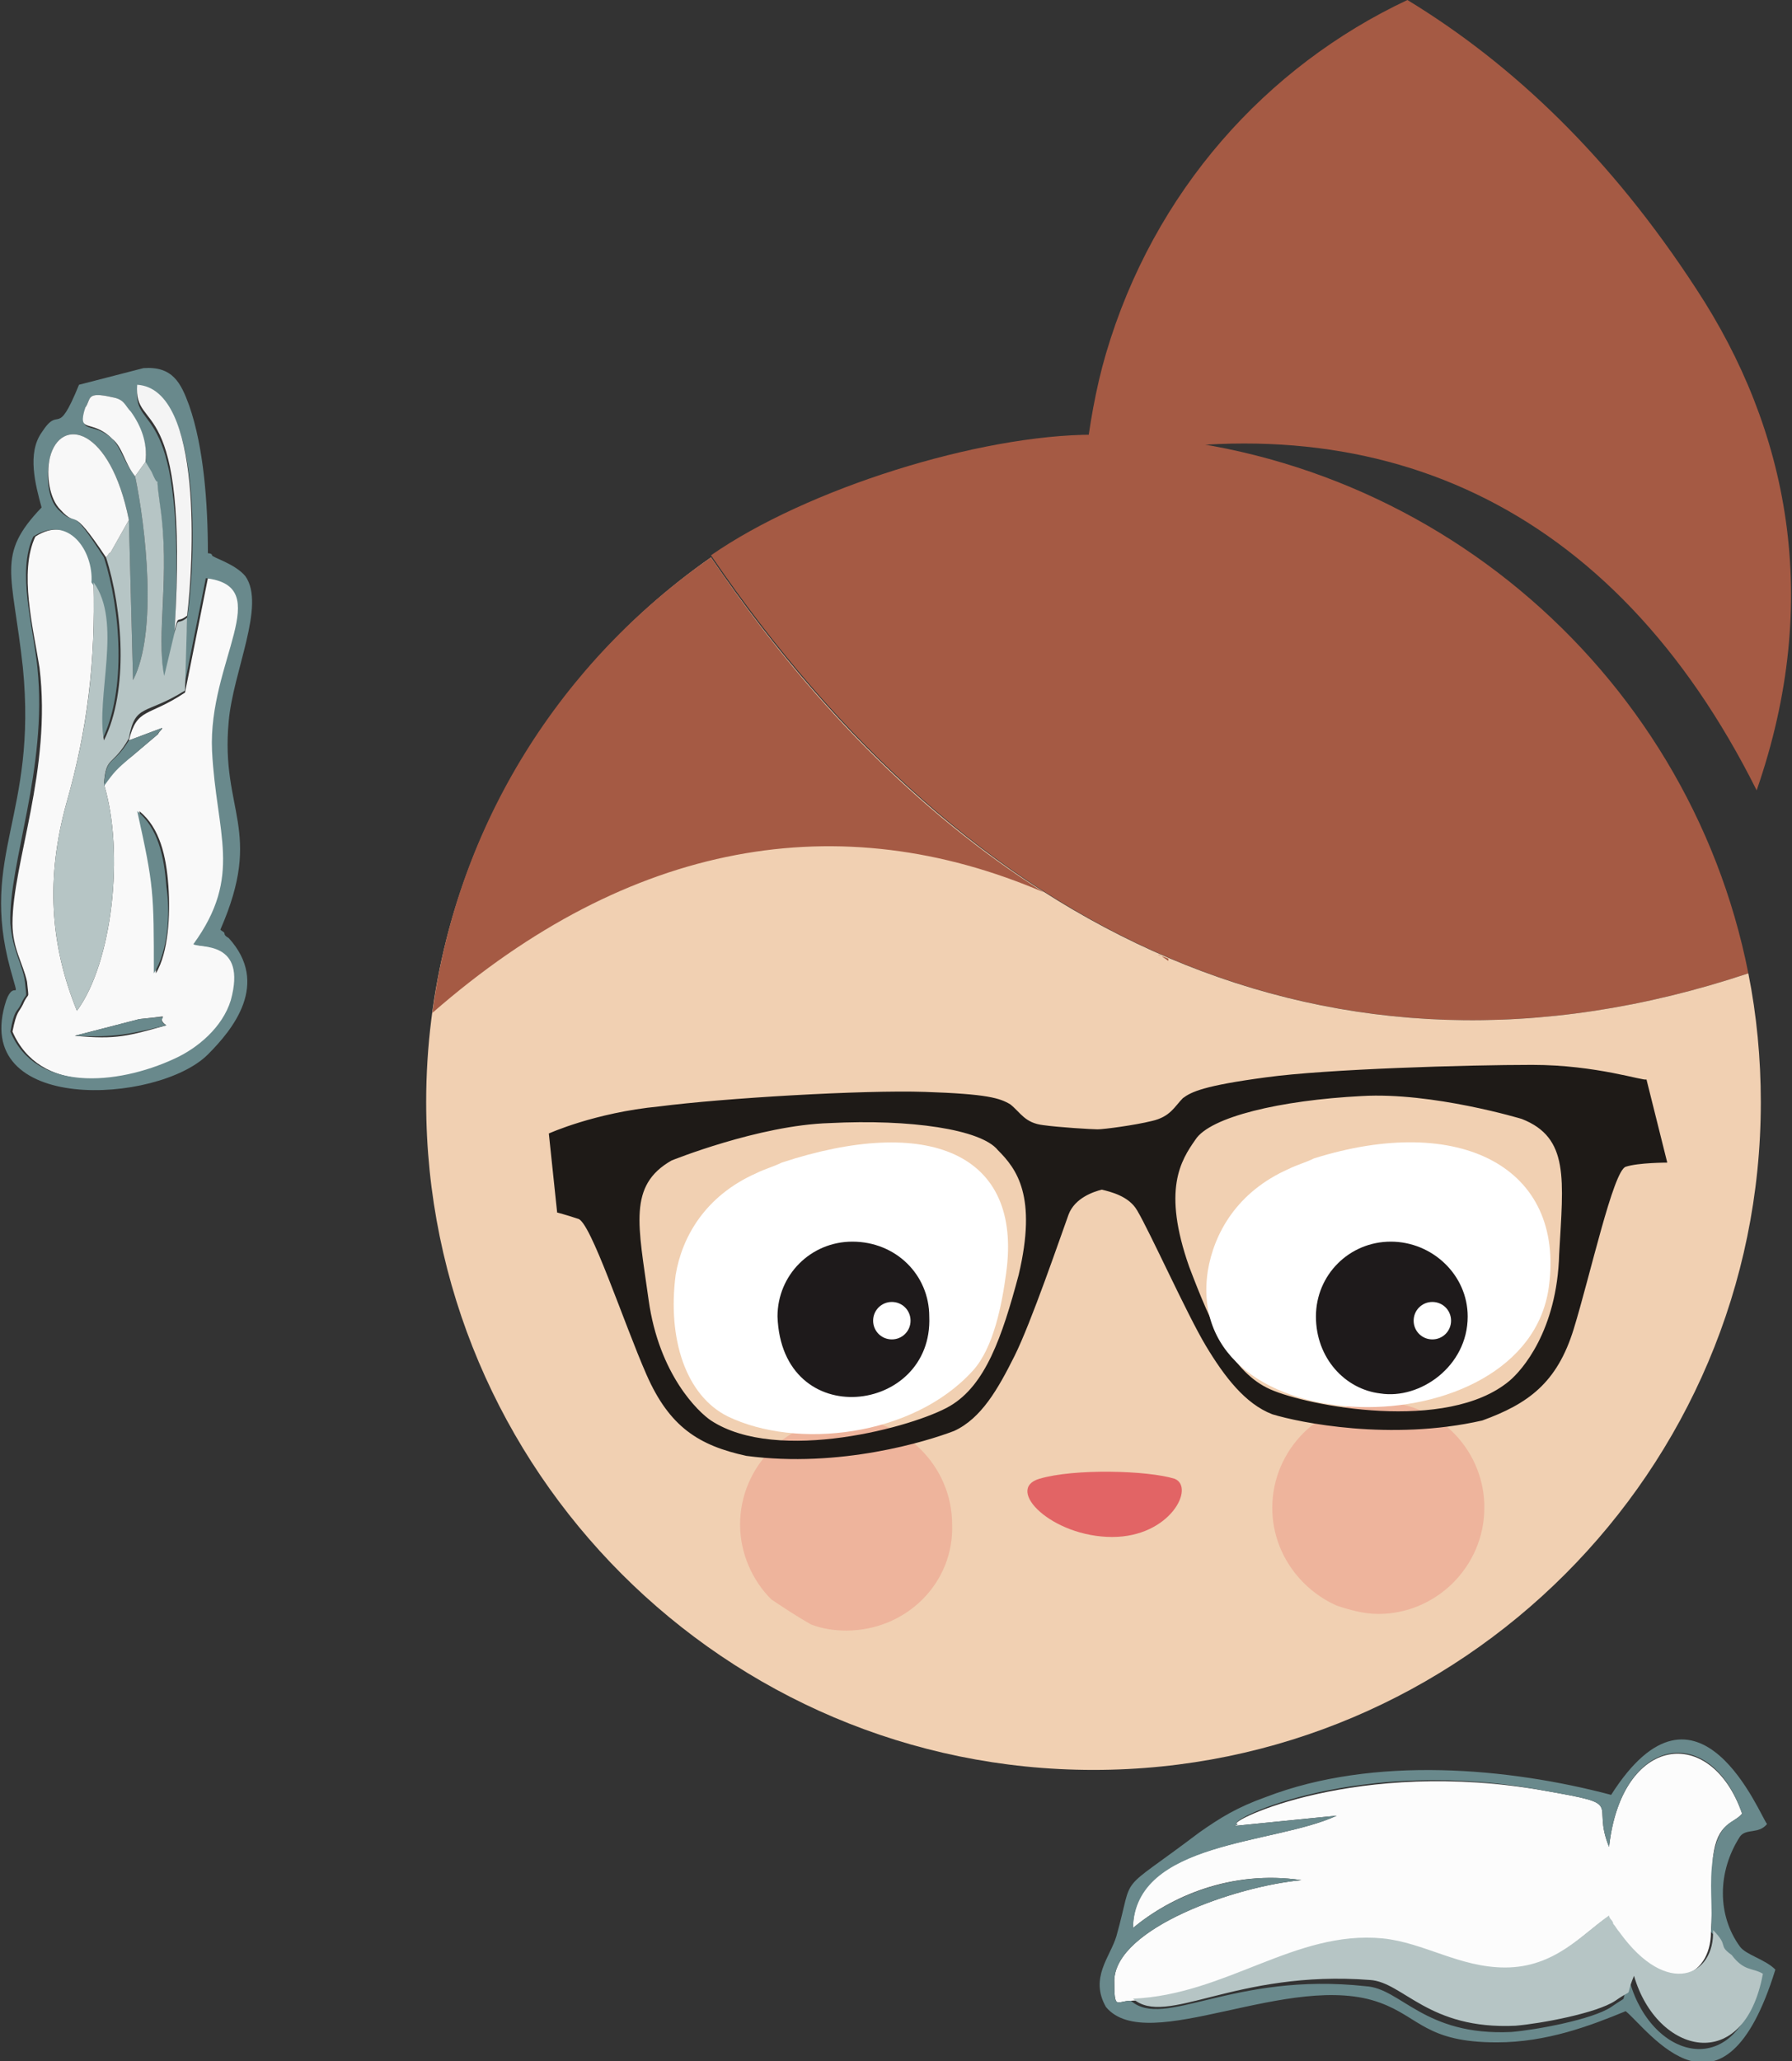 <?xml version="1.0" encoding="utf-8"?>
<!-- Generator: Adobe Illustrator 22.1.0, SVG Export Plug-In . SVG Version: 6.00 Build 0)  -->
<svg version="1.1" id="Layer_1" xmlns="http://www.w3.org/2000/svg" xmlns:xlink="http://www.w3.org/1999/xlink" x="0px" y="0px"
	 viewBox="0 0 86.2 99.1" style="enable-background:new 0 0 86.2 99.1;" xml:space="preserve">
<rect x="0" y="0" width="86.2" height="99.1" fill="#333333" stroke="none"/>
<style type="text/css">
	.st0{fill-rule:evenodd;clip-rule:evenodd;fill:#A55A44;}
	.st1{fill-rule:evenodd;clip-rule:evenodd;fill:#F1D0B2;}
	.st2{fill-rule:evenodd;clip-rule:evenodd;fill:#FCFCFC;}
	.st3{fill-rule:evenodd;clip-rule:evenodd;fill:#69898C;}
	.st4{fill-rule:evenodd;clip-rule:evenodd;fill:#B6C5C5;}
	.st5{fill-rule:evenodd;clip-rule:evenodd;fill:#F9F9F9;}
	.st6{fill-rule:evenodd;clip-rule:evenodd;fill:#F8F8F8;}
	.st7{fill-rule:evenodd;clip-rule:evenodd;fill:#F4F4F4;}
	.st8{fill:#EBC29A;}
	.st9{fill:#EEB49C;}
	.st10{fill:#1E1A17;}
	.st11{fill:#FFFFFF;}
	.st12{fill:#1E1A1B;}
	.st13{fill:#E26465;}
</style>
<path class="st0" d="M67.7,0c5.1,3.1,9.8,7.6,13.9,13.9c4.4,6.7,6.1,14.9,2.9,24.1c-6.9-13.8-18.3-18.9-32.2-15.8l-0.1,0
	c0.2-1.7,0.5-3.5,1-5.2C55.5,9.2,60.9,3.2,67.7,0L67.7,0z"/>
<path class="st0" d="M84.1,46.8c-20.1,6.7-37.6-2-49.9-20.1c4.6-3.2,12.9-5.8,18.4-5.8C68.2,21,81.2,32.1,84.1,46.8L84.1,46.8z"/>
<path class="st1" d="M34.2,26.8C46.5,44.8,64,53.5,84.1,46.8c0.4,2,0.6,4.1,0.6,6.2c0,17.7-14.4,32.1-32.1,32.1
	c-17.7,0-32.1-14.4-32.1-32.1C20.5,42.2,25.9,32.6,34.2,26.8L34.2,26.8z"/>
<path class="st0" d="M34.2,26.8c4.6,6.8,10,12.3,16,16.1c-9.8-4.2-19.9-2.5-29.4,5.8C22,39.6,27,31.8,34.2,26.8L34.2,26.8z
	 M55.7,45.9c0.2,0.1,0.3,0.1,0.5,0.2l0,0.1l0,0C55.9,46,55.8,45.9,55.7,45.9L55.7,45.9z"/>
<path class="st2" d="M54.4,96.2c4.5-0.2,7.8-3.3,12-2.9c2,0.2,3.7,1.3,5.9,1.4c2.4,0,3.7-1.6,5-2.5c0.1,0.1,0.1,0.2,0.1,0.2
	c0,0,0.1,0.1,0.1,0.2c0.1,0.1,0.2,0.3,0.3,0.4c2.3,3.2,4.5,2.1,4.5-0.1c0.1-1.3,0-2.4,0.1-3.6c0.2-1.7,1-1.6,1.4-2.1
	c-1.5-4.3-5.8-3.8-6.4,1.6c-0.9-2.2,0.9-2-3.1-2.7c-9-1.6-15.3,1.5-14.8,1.6c0.1,0-0.1,0.1-0.2,0.1l5-0.5c-3,1.4-9.8,1.2-9.8,5.4
	c1.8-1.5,4.7-2.8,8.1-2.3c-3.2,0.3-8.9,2.3-9,4.8C53.6,96.7,53.7,96.2,54.4,96.2L54.4,96.2z"/>
<path class="st3" d="M54.4,96.2c-0.7,0-0.8,0.5-0.8-1c0.1-2.5,5.8-4.5,9-4.8c-3.3-0.5-6.3,0.8-8.1,2.3c0.1-4.2,6.8-4,9.8-5.4l-5,0.5
	c0.1,0,0.3-0.1,0.2-0.1c-0.5-0.2,5.9-3.3,14.8-1.6c4,0.7,2.2,0.5,3.1,2.7c0.6-5.4,4.9-6,6.4-1.6c-0.4,0.5-1.1,0.3-1.4,2.1
	c-0.2,1.3,0,2.3-0.1,3.6c0.9,0.8,0.2,0.7,0.8,1.4c0.6,0.8,1,0.5,1.5,0.9c-1,4.9-5.1,3.9-6.2,0.1c-0.6,1.2,0.1,0.5-0.9,1.2
	c-0.9,0.6-3.6,1.1-4.8,1.2c-4.2,0.2-5.3-2.1-7-2.2C59.3,94.8,56,97.6,54.4,96.2L54.4,96.2z M78.2,96.7c1.1,0.9,4.7,6.1,7.2-2
	c-0.5-0.5-1.4-0.7-1.7-1.1c-1.1-1.5-1.1-3.6,0-5.3c0.3-0.4,0.9-0.1,1.3-0.6c-0.3-0.3-3.3-8-7.5-1.4c-4.9-1.3-11.4-1.9-16.6,0.1
	c-1.4,0.5-2.2,1-3.2,1.7c-4.1,3.1-3.1,1.8-4,5c-0.3,1-1.3,2-0.5,3.4c2,2.4,8.9-1.8,13.2-0.2c1.9,0.7,2.2,1.9,5.6,1.9
	C74.4,98.2,76.5,97.4,78.2,96.7L78.2,96.7z"/>
<path class="st4" d="M82.4,92.8c0.1,2.2-2.2,3.3-4.5,0.1c-0.1-0.1-0.2-0.3-0.3-0.4c0-0.1-0.1-0.2-0.1-0.2c0,0-0.1-0.1-0.1-0.2
	c-1.3,0.9-2.6,2.5-5,2.5c-2.2,0-3.9-1.2-5.9-1.4c-4.2-0.4-7.5,2.7-12,2.9c1.6,1.4,4.9-1.4,11.4-0.9c1.6,0.1,2.8,2.4,7,2.2
	c1.2-0.1,3.9-0.6,4.8-1.2c1-0.7,0.4,0,0.9-1.2c1.1,3.8,5.3,4.8,6.2-0.1c-0.5-0.3-0.9-0.1-1.5-0.9C82.6,93.5,83.2,93.6,82.4,92.8
	L82.4,92.8z"/>
<path class="st5" d="M3.6,49.8l3.1-0.8c2-0.2,0.6-0.2,1.3,0.3C6.2,49.8,5.6,50,3.6,49.8L3.6,49.8z M6.7,39c1,0.8,1.3,2.2,1.4,3.6
	c0.1,1.4,0,3.2-0.6,4.2C7.4,42.9,7.4,42.6,6.7,39L6.7,39z M8.9,33.3c-1.8,1.2-2.3,0.7-2.7,2.3L7.8,35c0,0.1-0.1,0.1-0.2,0.3
	l-1.3,1.1C5.6,36.9,5.5,37,5,37.7c1,3.3,0.4,8.6-1.3,10.9c-1.3-3.2-1.5-6.4-0.5-10c1-3.5,1.4-6.8,1.3-10.6c0.1-1.5-1.1-3.3-2.8-2.2
	c-0.8,1.7-0.1,4.4,0.2,6.3c0.6,4.9-1.3,9.4-1.3,12.3c0,1.2,0.5,1.9,0.7,2.8c0.1,1,0.1,0.4-0.2,1.1c-0.2,0.4-0.3,0.3-0.5,1.3
	c1.3,3,5.1,2.6,7.9,1.3c1.1-0.5,2.3-1.5,2.7-2.8c0.9-2.9-1.5-2.5-1.8-2.7c2.4-3.3,1.1-5.3,0.9-9.3c-0.2-4.3,3.1-8-0.3-8.3L8.9,33.3
	L8.9,33.3z"/>
<path class="st3" d="M9,29.7l-0.2,3.6l1.1-5.5c3.4,0.4,0.1,4,0.3,8.3c0.2,4,1.5,6-0.9,9.3c0.3,0.2,2.6-0.2,1.8,2.7
	c-0.4,1.3-1.6,2.3-2.7,2.8c-2.8,1.3-6.7,1.6-7.9-1.3c0.2-1.1,0.3-0.9,0.5-1.3c0.3-0.7,0.3-0.1,0.2-1.1c-0.1-0.8-0.6-1.5-0.7-2.8
	c-0.1-2.9,1.8-7.4,1.3-12.3c-0.2-2-1-4.6-0.2-6.3c1.7-1.1,2.9,0.7,2.8,2.2c1.4,1.9,0.1,5.5,0.5,7.6c1.2-2.4,0.9-6.3,0.1-8.8
	c-1.8-2.8-1.2-1.3-2.2-2.3C2.3,24,2.2,22.9,2.4,22c0.5-2,2.9-1.5,3.8,3l0.2,7.7c1.2-2.3,0.6-7.4,0.1-9.8c-0.5-0.6-0.7-1.4-1.1-1.8
	c-1-0.9-1.6-0.1-1.3-1.5c0.3-0.4,0-0.8,1.3-0.5C6,19.2,6,19.5,6.3,19.9c0.5,0.7,0.8,1.4,0.7,2.4l0.3,0.5c0.5,1.2,0.1-0.7,0.4,1.6
	c0.5,3.4-0.2,6.2,0.2,8.2l0.5-2.1c0.6-11.7-2-9.5-1.8-11.8C9.8,18.7,9.4,27.3,9,29.7L9,29.7z M10,50.7c1.2-1.2,3-3.4,1-5.6
	c0,0-0.2-0.1-0.2-0.2c0-0.1-0.1-0.1-0.2-0.2c2.1-4.8,0-5.7,0.4-10c0.2-2.4,1.8-5.6,0.8-7c-0.5-0.6-1.6-0.9-1.6-1
	c0-0.1-0.2-0.1-0.2-0.1c0-2.4-0.2-5.1-0.9-7.1c-0.4-1.1-0.8-1.9-2.2-1.8l-3.1,0.8c-1.1,2.7-0.9,0.9-1.8,2.3c-0.7,1-0.3,2.5,0,3.6
	c-2.2,2.3-1.4,3.1-0.9,7.7c0.7,7.1-2.1,9-0.6,14.5c0.5,1.8,0.2,0.4-0.2,1.5C-1.5,53.6,7.6,53.1,10,50.7L10,50.7z"/>
<path class="st4" d="M6.5,22.9c0.5,2.4,1.1,7.5-0.1,9.8L6.2,25l-0.9,1.6c0-0.1-0.1,0.1-0.2,0.2c0.8,2.5,1.1,6.4-0.1,8.8
	c-0.4-2.1,0.9-5.7-0.5-7.6c0.1,3.9-0.3,7.1-1.3,10.6c-1,3.6-0.8,6.8,0.5,10C5.4,46.3,6,41,5,37.7c0.1-1.4,0.4-0.8,1.2-2.2
	c0.3-1.7,0.8-1.1,2.7-2.3L9,29.7c-0.5,0.4-0.4-0.1-0.6,0.7l-0.5,2.1c-0.4-2,0.3-4.8-0.2-8.2c-0.3-2.2,0.1-0.4-0.4-1.6L7,22.2
	L6.5,22.9L6.5,22.9z"/>
<path class="st6" d="M5.1,26.8c0.1-0.1,0.2-0.3,0.2-0.2L6.2,25c-0.9-4.5-3.3-5-3.8-3c-0.2,0.9,0,2,0.5,2.5
	C3.8,25.5,3.3,24.1,5.1,26.8L5.1,26.8z"/>
<path class="st7" d="M8.4,30.3c0.2-0.8,0.1-0.3,0.6-0.7c0.3-2.4,0.8-10.9-2.4-11.1C6.4,20.9,9.1,18.6,8.4,30.3L8.4,30.3z"/>
<path class="st6" d="M6.5,22.9L7,22.2c0.1-0.9-0.2-1.7-0.7-2.4C6,19.5,6,19.2,5.4,19.1c-1.3-0.3-1,0.1-1.3,0.5
	c-0.4,1.3,0.3,0.5,1.3,1.5C5.9,21.5,6,22.3,6.5,22.9L6.5,22.9z"/>
<path class="st3" d="M8,42.6c-0.1-1.4-0.4-2.8-1.4-3.6c0.8,3.6,0.8,3.9,0.8,7.8C8.1,45.7,8.2,43.9,8,42.6L8,42.6z"/>
<path class="st3" d="M6.2,35.6c-0.8,1.3-1.1,0.7-1.2,2.2c0.5-0.7,0.6-0.8,1.3-1.4l1.3-1.1c0-0.1,0.1-0.1,0.2-0.3L6.2,35.6L6.2,35.6z
	"/>
<path class="st3" d="M3.6,49.8c2,0.1,2.7-0.1,4.4-0.5c-0.7-0.4,0.7-0.5-1.3-0.3L3.6,49.8L3.6,49.8z"/>
<path class="st8" d="M28,58.8l0.1-0.3c0.3-0.1,0.4-0.1,0.4-0.1l0,0C28.2,58.7,28,58.8,28,58.8L28,58.8z"/>
<path class="st9" d="M40.7,78.4c-0.6,0-1.2-0.1-1.7-0.3c-0.7-0.4-1.3-0.8-1.9-1.2c-0.9-0.9-1.5-2.2-1.5-3.6c0-2.8,2.3-5.1,5.1-5.1
	c2.8,0,5.1,2.3,5.1,5.1C45.9,76.1,43.6,78.4,40.7,78.4L40.7,78.4z"/>
<path class="st9" d="M64.3,77.2c-1.8-0.8-3.1-2.6-3.1-4.7c0-2.8,2.3-5.1,5.1-5.1c2.8,0,5,2.2,5.1,4.9c0,0.1,0,0.2,0,0.2
	c0,2.8-2.3,5.1-5.1,5.1C65.6,77.6,64.9,77.4,64.3,77.2L64.3,77.2z"/>
<path class="st10" d="M75,60.3c-0.1,3.7-1.8,5.6-2.4,6.1c-3,2.5-9.7,1.2-11.5,0.4c-1.8-0.8-2.8-3-3.9-5.9c-1.3-3.7-0.4-5.1,0.3-6.1
	c0.7-1.1,4.1-1.9,8-2.1c3.4-0.2,7.7,1.1,7.7,1.1C75.5,54.7,75.2,56.7,75,60.3L75,60.3z M49,61.3c-0.8,3-1.6,5.3-3.3,6.3
	c-1.7,1-8.3,2.8-11.5,0.7c-0.6-0.4-2.5-2.2-3-5.8c-0.5-3.6-1-5.5,1.1-6.7c0,0,4.2-1.7,7.6-1.8c3.9-0.2,7.3,0.3,8.1,1.3
	C48.9,56.2,49.9,57.5,49,61.3L49,61.3z M73.7,51.2c-3.1,0-9.9,0.2-12.8,0.6c-3,0.4-3.6,0.7-4,1c-0.4,0.4-0.6,0.9-1.5,1.1
	c-0.8,0.2-2.3,0.4-2.6,0.4c-0.3,0-1.9-0.1-2.6-0.2c-0.9-0.1-1.1-0.6-1.6-1c-0.5-0.3-1.1-0.5-4.1-0.6c-3-0.1-9.7,0.3-12.8,0.7
	c-3.1,0.3-5.3,1.3-5.3,1.3l0.4,3.8c0,0,0.4,0.1,1,0.3c0.6,0.1,2.2,5,3.3,7.5c1.1,2.5,2.5,3.4,4.8,3.9c4.5,0.6,8.7-0.7,10-1.2
	c1.3-0.6,2.1-2,2.9-3.6c0.8-1.6,2.2-5.7,2.6-6.8c0.3-0.8,1.2-1.1,1.6-1.2c0.4,0.1,1.3,0.3,1.7,1c0.6,1,2.4,5,3.3,6.5
	c0.9,1.5,1.9,2.8,3.2,3.3c1.3,0.4,5.7,1.3,10.1,0.3c2.2-0.8,3.6-1.8,4.4-4.4c0.8-2.6,1.9-7.6,2.5-7.8c0.6-0.2,2-0.2,2-0.2l-1-4
	C79.1,52,76.8,51.2,73.7,51.2L73.7,51.2z"/>
<path class="st11" d="M48.4,61.2c-0.2,1.5-0.6,3.6-1.6,4.7c-2.9,3.2-8.5,3.8-11.8,2.2c-2-1-2.9-3.7-2.5-6.8c0.3-1.8,1.4-3.8,3.9-4.9
	c0.4-0.2,0.8-0.3,1.2-0.5C44.6,53.6,49.2,55.4,48.4,61.2L48.4,61.2z"/>
<path class="st11" d="M74.5,61.9c-1.1,7.9-17.7,7.7-16.4-0.8c0.3-1.8,1.4-3.8,3.9-4.9c0.4-0.2,0.8-0.3,1.2-0.5
	C70.2,53.5,75.3,56.1,74.5,61.9L74.5,61.9z"/>
<path class="st12" d="M44.7,63.3c0.2,4.7-7.1,5.6-7.3,0c0-2,1.6-3.6,3.6-3.6C43.1,59.7,44.7,61.3,44.7,63.3L44.7,63.3z"/>
<path class="st12" d="M70.6,63.3c0,2.4-2.3,4-4.2,3.7c-1.7-0.2-3.1-1.7-3.1-3.7c0-2,1.6-3.6,3.6-3.6C68.9,59.7,70.6,61.3,70.6,63.3
	L70.6,63.3z"/>
<path class="st11" d="M43.8,63.5c0,0.5-0.4,0.9-0.9,0.9c-0.5,0-0.9-0.4-0.9-0.9c0-0.5,0.4-0.9,0.9-0.9C43.4,62.6,43.8,63,43.8,63.5
	L43.8,63.5z"/>
<path class="st11" d="M69.8,63.5c0,0.5-0.4,0.9-0.9,0.9c-0.5,0-0.9-0.4-0.9-0.9c0-0.5,0.4-0.9,0.9-0.9C69.4,62.6,69.8,63,69.8,63.5
	L69.8,63.5z"/>
<path class="st13" d="M56.5,71.1c-1.3-0.4-4.8-0.5-6.5,0c-1.7,0.5,0.6,2.8,3.5,2.8C56.3,73.9,57.5,71.5,56.5,71.1L56.5,71.1z"/>
</svg>
